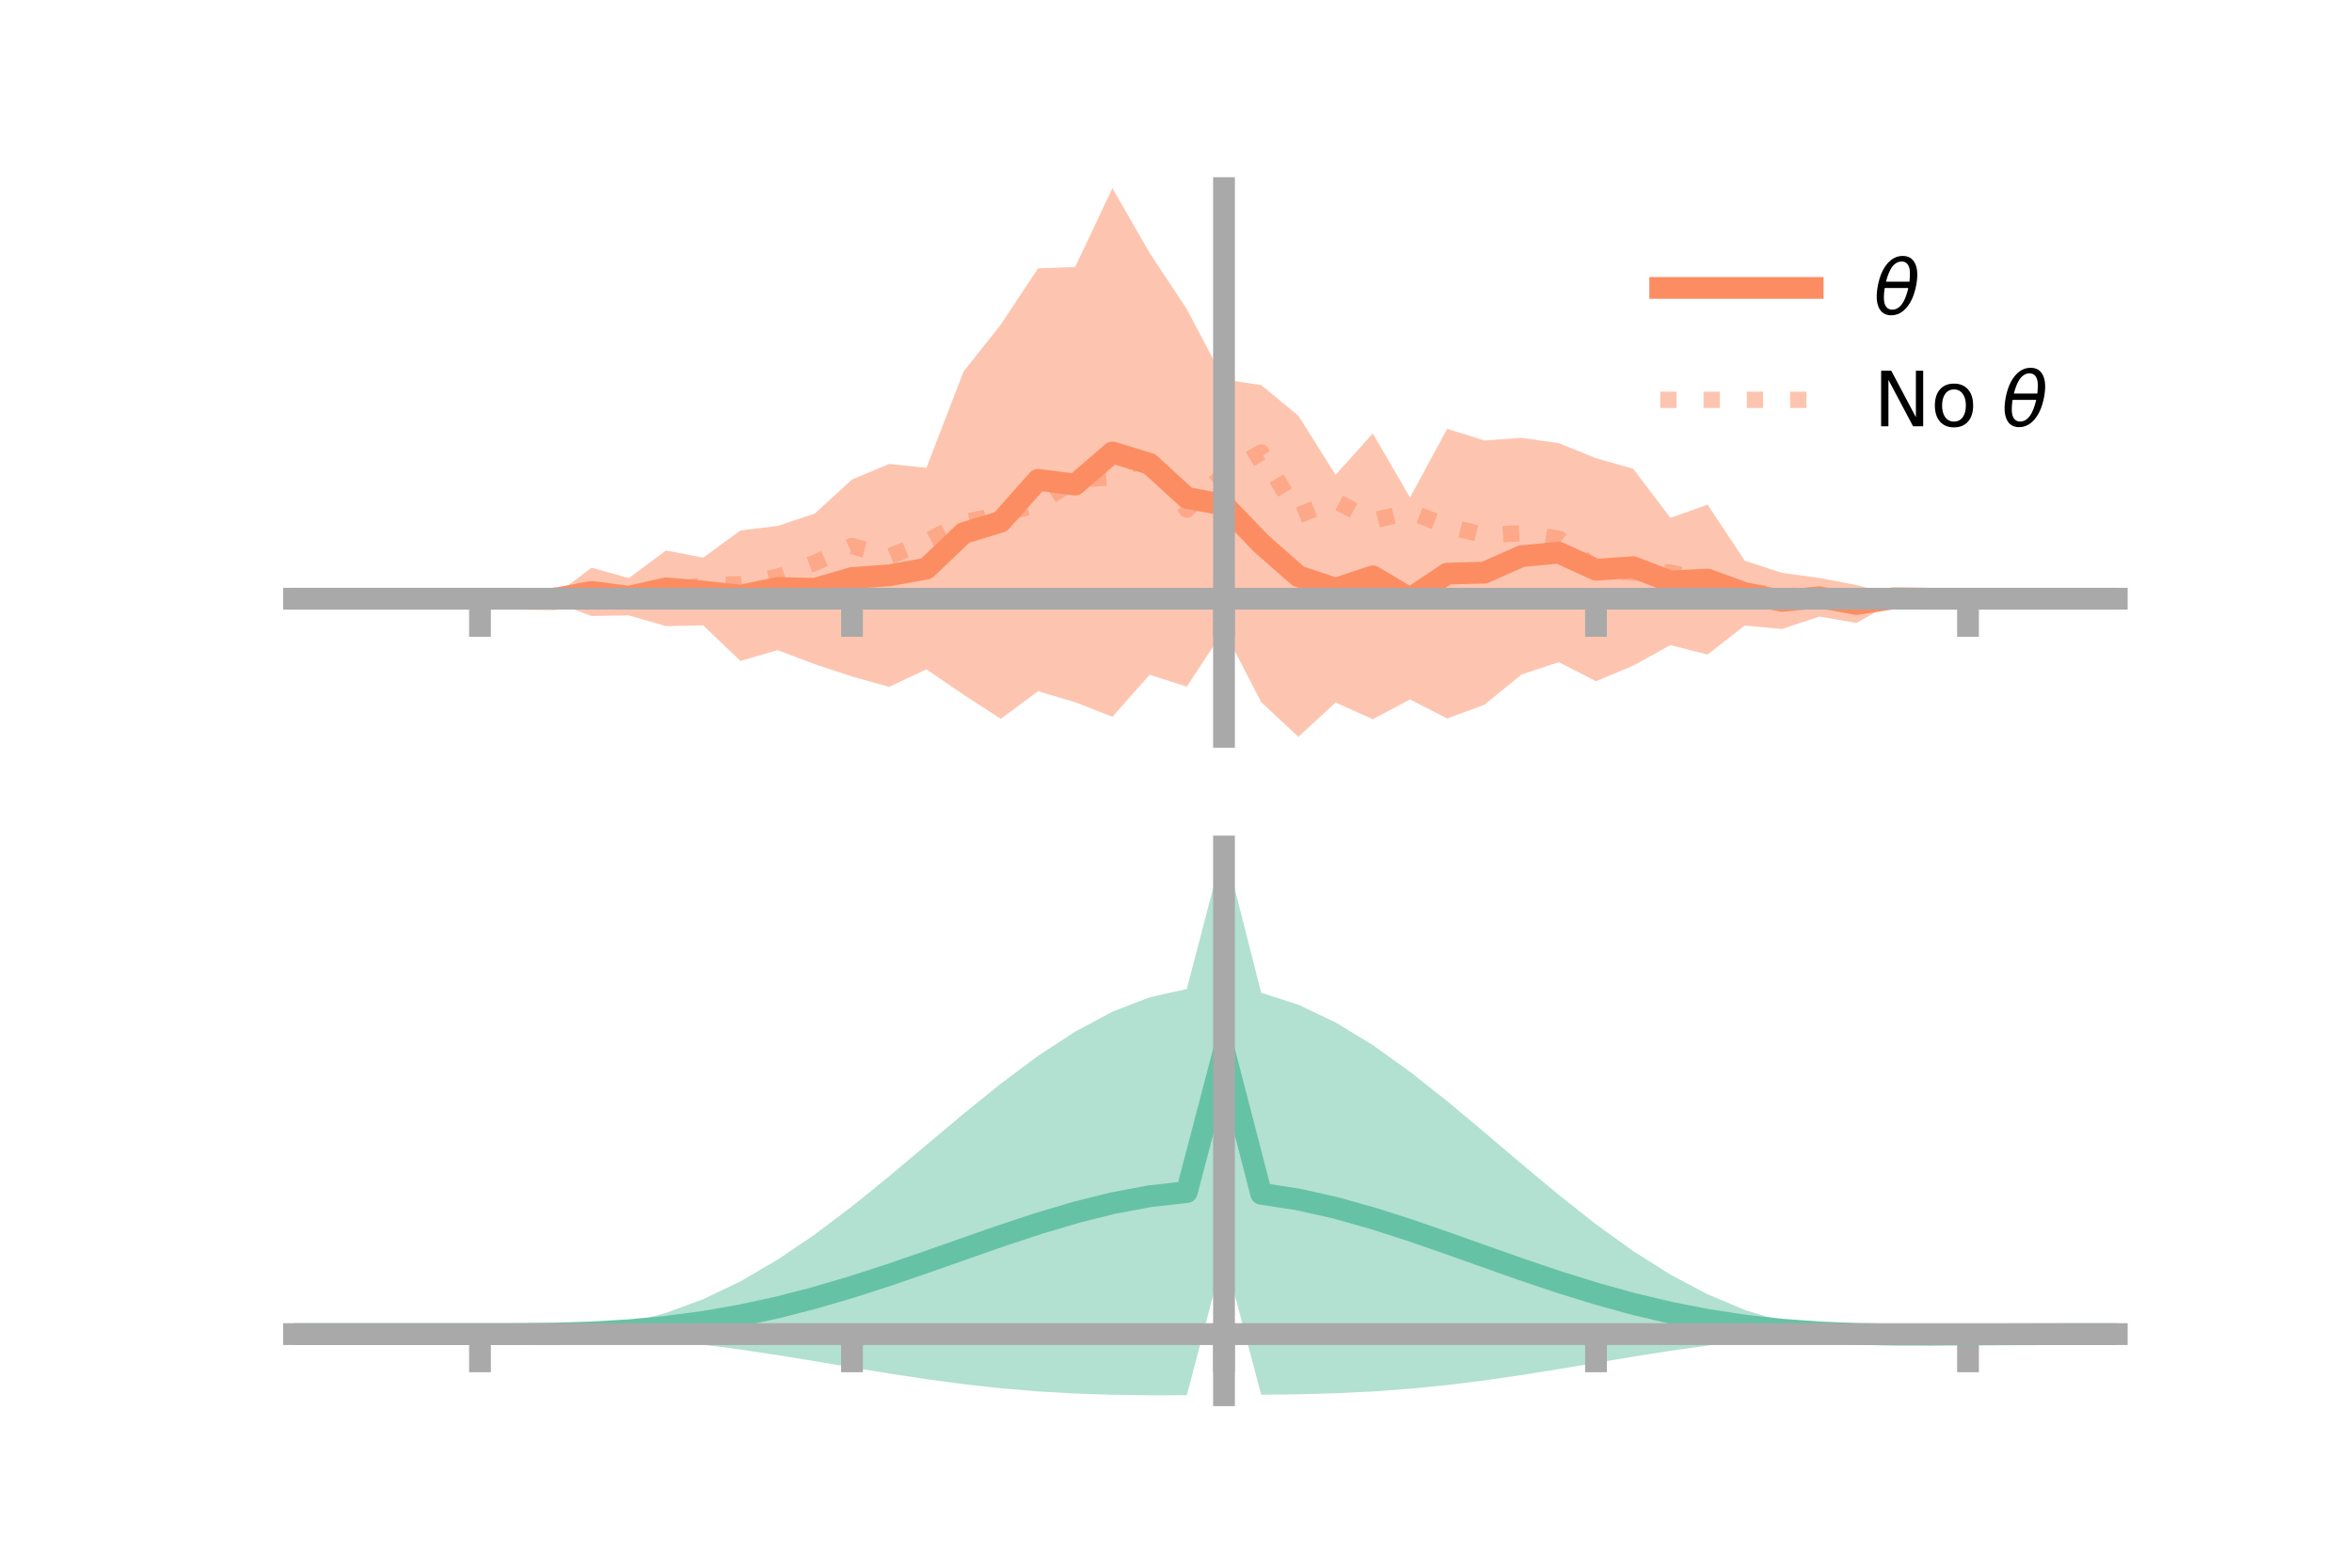 <?xml version="1.0" encoding="utf-8" standalone="no"?>
<!DOCTYPE svg PUBLIC "-//W3C//DTD SVG 1.1//EN"
  "http://www.w3.org/Graphics/SVG/1.1/DTD/svg11.dtd">
<!-- Created with matplotlib (https://matplotlib.org/) -->
<svg height="144pt" version="1.1" viewBox="0 0 216 144" width="216pt" xmlns="http://www.w3.org/2000/svg" xmlns:xlink="http://www.w3.org/1999/xlink">
 <defs>
  <style type="text/css">*{stroke-linecap:butt;stroke-linejoin:round;}</style>
 </defs>
 <g id="figure_1">
  <g id="patch_1">
   <path d="M 0 144 
L 216 144 
L 216 0 
L 0 0 
z
" style="fill:none;"/>
  </g>
  <g id="axes_1">
   <g id="patch_2">
    <path d="M 27 67.68 
L 194.4 67.68 
L 194.4 17.28 
L 27 17.28 
z
" style="fill:none;"/>
   </g>
   <g id="PolyCollection_1">
    <path clip-path="url(#pd773238e47)" d="M 27 54.995 
L 27 54.995 
L 30.416 54.995 
L 33.833 54.995 
L 37.249 54.995 
L 40.665 54.995 
L 44.082 54.995 
L 47.498 54.995 
L 50.914 54.715 
L 54.331 52.147 
L 57.747 53.099 
L 61.163 50.563 
L 64.58 51.222 
L 67.996 48.723 
L 71.412 48.31 
L 74.829 47.171 
L 78.245 44.044 
L 81.661 42.614 
L 85.078 42.972 
L 88.494 34.121 
L 91.91 29.814 
L 95.327 24.653 
L 98.743 24.517 
L 102.159 17.28 
L 105.576 23.228 
L 108.992 28.396 
L 112.408 34.863 
L 115.824 35.369 
L 119.241 38.19 
L 122.657 43.615 
L 126.073 39.816 
L 129.49 45.702 
L 132.906 39.39 
L 136.322 40.461 
L 139.739 40.22 
L 143.155 40.706 
L 146.571 42.09 
L 149.988 43.059 
L 153.404 47.568 
L 156.82 46.358 
L 160.237 51.51 
L 163.653 52.62 
L 167.069 53.082 
L 170.486 53.741 
L 173.902 54.616 
L 177.318 54.995 
L 180.735 54.995 
L 184.151 54.995 
L 187.567 54.995 
L 190.984 54.995 
L 194.4 54.995 
L 194.4 54.995 
L 194.4 54.995 
L 190.984 54.995 
L 187.567 54.995 
L 184.151 54.995 
L 180.735 54.995 
L 177.318 54.995 
L 173.902 55.297 
L 170.486 57.222 
L 167.069 56.636 
L 163.653 57.78 
L 160.237 57.456 
L 156.82 60.122 
L 153.404 59.26 
L 149.988 61.141 
L 146.571 62.576 
L 143.155 60.825 
L 139.739 61.95 
L 136.322 64.736 
L 132.906 65.996 
L 129.49 64.245 
L 126.073 66.064 
L 122.657 64.533 
L 119.241 67.68 
L 115.824 64.498 
L 112.408 57.885 
L 108.992 63.069 
L 105.576 61.983 
L 102.159 65.843 
L 98.743 64.503 
L 95.327 63.492 
L 91.91 66.028 
L 88.494 63.813 
L 85.078 61.483 
L 81.661 63.088 
L 78.245 62.143 
L 74.829 61.009 
L 71.412 59.718 
L 67.996 60.709 
L 64.58 57.447 
L 61.163 57.515 
L 57.747 56.527 
L 54.331 56.586 
L 50.914 55.315 
L 47.498 54.995 
L 44.082 54.995 
L 40.665 54.995 
L 37.249 54.995 
L 33.833 54.995 
L 30.416 54.995 
L 27 54.995 
z
" style="fill:#fc8d62;fill-opacity:0.5;"/>
   </g>
   <g id="matplotlib.axis_1">
    <g id="xtick_1">
     <g id="line2d_1">
      <defs>
       <path d="M 0 0 
L 0 3.5 
" id="mf7c2f42f44" style="stroke:#a9a9a9;stroke-width:2;"/>
      </defs>
      <g>
       <use style="fill:#a9a9a9;stroke:#a9a9a9;stroke-width:2;" x="44.082" xlink:href="#mf7c2f42f44" y="54.995"/>
      </g>
     </g>
    </g>
    <g id="xtick_2">
     <g id="line2d_2">
      <g>
       <use style="fill:#a9a9a9;stroke:#a9a9a9;stroke-width:2;" x="78.245" xlink:href="#mf7c2f42f44" y="54.995"/>
      </g>
     </g>
    </g>
    <g id="xtick_3">
     <g id="line2d_3">
      <g>
       <use style="fill:#a9a9a9;stroke:#a9a9a9;stroke-width:2;" x="112.408" xlink:href="#mf7c2f42f44" y="54.995"/>
      </g>
     </g>
    </g>
    <g id="xtick_4">
     <g id="line2d_4">
      <g>
       <use style="fill:#a9a9a9;stroke:#a9a9a9;stroke-width:2;" x="146.571" xlink:href="#mf7c2f42f44" y="54.995"/>
      </g>
     </g>
    </g>
    <g id="xtick_5">
     <g id="line2d_5">
      <g>
       <use style="fill:#a9a9a9;stroke:#a9a9a9;stroke-width:2;" x="180.735" xlink:href="#mf7c2f42f44" y="54.995"/>
      </g>
     </g>
    </g>
   </g>
   <g id="matplotlib.axis_2"/>
   <g id="line2d_6">
    <path clip-path="url(#pd773238e47)" d="M 27 54.995 
L 30.416 54.995 
L 33.833 54.995 
L 37.249 54.995 
L 40.665 54.995 
L 44.082 54.995 
L 47.498 54.995 
L 50.914 55.015 
L 54.331 54.366 
L 57.747 54.813 
L 61.163 54.039 
L 64.58 54.334 
L 67.996 54.716 
L 71.412 54.014 
L 74.829 54.09 
L 78.245 53.094 
L 81.661 52.851 
L 85.078 52.228 
L 88.494 48.967 
L 91.91 47.921 
L 95.327 44.072 
L 98.743 44.51 
L 102.159 41.561 
L 105.576 42.605 
L 108.992 45.732 
L 112.408 46.374 
L 115.824 49.934 
L 119.241 52.935 
L 122.657 54.074 
L 126.073 52.94 
L 129.49 54.974 
L 132.906 52.693 
L 136.322 52.599 
L 139.739 51.085 
L 143.155 50.766 
L 146.571 52.333 
L 149.988 52.1 
L 153.404 53.414 
L 156.82 53.24 
L 160.237 54.483 
L 163.653 55.2 
L 167.069 54.859 
L 170.486 55.481 
L 173.902 54.957 
L 177.318 54.995 
L 180.735 54.995 
L 184.151 54.995 
L 187.567 54.995 
L 190.984 54.995 
L 194.4 54.995 
" style="fill:none;stroke:#fc8d62;stroke-linecap:square;stroke-width:2;"/>
   </g>
   <g id="line2d_7">
    <path clip-path="url(#pd773238e47)" d="M 27 54.995 
L 30.416 54.995 
L 33.833 54.995 
L 37.249 54.995 
L 40.665 54.995 
L 44.082 54.995 
L 47.498 54.94 
L 50.914 54.684 
L 54.331 54.915 
L 57.747 54.531 
L 61.163 54.303 
L 64.58 53.757 
L 67.996 53.662 
L 71.412 52.992 
L 74.829 51.704 
L 78.245 50.155 
L 81.661 51.117 
L 85.078 49.72 
L 88.494 47.981 
L 91.91 47.276 
L 95.327 46.32 
L 98.743 44.08 
L 102.159 43.824 
L 105.576 41.59 
L 108.992 46.815 
L 112.408 43.564 
L 115.824 41.561 
L 119.241 47.326 
L 122.657 46.011 
L 126.073 47.833 
L 129.49 47.004 
L 132.906 48.323 
L 136.322 49.162 
L 139.739 48.972 
L 143.155 49.481 
L 146.571 52.277 
L 149.988 52.599 
L 153.404 52.58 
L 156.82 53.394 
L 160.237 54.31 
L 163.653 54.656 
L 167.069 54.881 
L 170.486 54.861 
L 173.902 55.221 
L 177.318 55.03 
L 180.735 54.995 
L 184.151 54.995 
L 187.567 54.995 
L 190.984 54.995 
L 194.4 54.995 
" style="fill:none;stroke:#fc8d62;stroke-dasharray:1.5,2.475;stroke-dashoffset:0;stroke-opacity:0.5;stroke-width:1.5;"/>
   </g>
   <g id="patch_3">
    <path d="M 112.408 67.68 
L 112.408 17.28 
" style="fill:none;stroke:#a9a9a9;stroke-linecap:square;stroke-linejoin:miter;stroke-width:2;"/>
   </g>
   <g id="patch_4">
    <path d="M 194.4 67.68 
L 194.4 17.28 
" style="fill:none;"/>
   </g>
   <g id="patch_5">
    <path d="M 27 54.995 
L 194.4 54.995 
" style="fill:none;stroke:#a9a9a9;stroke-linecap:square;stroke-linejoin:miter;stroke-width:2;"/>
   </g>
   <g id="patch_6">
    <path d="M 27 17.28 
L 194.4 17.28 
" style="fill:none;"/>
   </g>
   <g id="legend_1">
    <g id="line2d_8">
     <path d="M 152.47 26.449 
L 166.47 26.449 
" style="fill:none;stroke:#fc8d62;stroke-linecap:square;stroke-width:2;"/>
    </g>
    <g id="line2d_9"/>
    <g id="text_1">
     <!-- $\theta$ -->
     <g transform="translate(172.07 28.899)scale(0.07 -0.07)">
      <defs>
       <path d="M 45.516 34.672 
L 14.453 34.672 
Q 12.359 20.062 14.5 13.875 
Q 17.188 6.25 24.469 6.25 
Q 31.781 6.25 37.359 13.922 
Q 42.234 20.656 45.516 34.672 
z
M 47.016 42.969 
Q 48.344 56.844 46.625 61.719 
Q 43.953 69.438 36.766 69.438 
Q 29.297 69.438 23.828 61.812 
Q 19.531 55.672 16.156 42.969 
z
M 38.188 76.766 
Q 49.906 76.766 54.594 66.406 
Q 59.281 56.109 55.719 37.844 
Q 52.203 19.625 43.453 9.281 
Q 34.766 -1.125 23.047 -1.125 
Q 11.281 -1.125 6.641 9.281 
Q 2 19.625 5.516 37.844 
Q 9.078 56.109 17.719 66.406 
Q 26.422 76.766 38.188 76.766 
z
" id="DejaVuSans-Oblique-952"/>
      </defs>
      <use transform="translate(0 0.234)" xlink:href="#DejaVuSans-Oblique-952"/>
     </g>
    </g>
    <g id="line2d_10">
     <path d="M 152.47 36.724 
L 166.47 36.724 
" style="fill:none;stroke:#fc8d62;stroke-dasharray:1.5,2.475;stroke-dashoffset:0;stroke-opacity:0.5;stroke-width:1.5;"/>
    </g>
    <g id="line2d_11"/>
    <g id="text_2">
     <!-- No $\theta$ -->
     <g transform="translate(172.07 39.174)scale(0.07 -0.07)">
      <defs>
       <path d="M 9.812 72.906 
L 23.094 72.906 
L 55.422 11.922 
L 55.422 72.906 
L 64.984 72.906 
L 64.984 0 
L 51.703 0 
L 19.391 60.984 
L 19.391 0 
L 9.812 0 
z
" id="DejaVuSans-78"/>
       <path d="M 30.609 48.391 
Q 23.391 48.391 19.188 42.75 
Q 14.984 37.109 14.984 27.297 
Q 14.984 17.484 19.156 11.844 
Q 23.344 6.203 30.609 6.203 
Q 37.797 6.203 41.984 11.859 
Q 46.188 17.531 46.188 27.297 
Q 46.188 37.016 41.984 42.703 
Q 37.797 48.391 30.609 48.391 
z
M 30.609 56 
Q 42.328 56 49.016 48.375 
Q 55.719 40.766 55.719 27.297 
Q 55.719 13.875 49.016 6.219 
Q 42.328 -1.422 30.609 -1.422 
Q 18.844 -1.422 12.172 6.219 
Q 5.516 13.875 5.516 27.297 
Q 5.516 40.766 12.172 48.375 
Q 18.844 56 30.609 56 
z
" id="DejaVuSans-111"/>
       <path id="DejaVuSans-32"/>
      </defs>
      <use transform="translate(0 0.234)" xlink:href="#DejaVuSans-78"/>
      <use transform="translate(74.805 0.234)" xlink:href="#DejaVuSans-111"/>
      <use transform="translate(135.986 0.234)" xlink:href="#DejaVuSans-32"/>
      <use transform="translate(167.773 0.234)" xlink:href="#DejaVuSans-Oblique-952"/>
     </g>
    </g>
   </g>
  </g>
  <g id="axes_2">
   <g id="patch_7">
    <path d="M 27 128.16 
L 194.4 128.16 
L 194.4 77.76 
L 27 77.76 
z
" style="fill:none;"/>
   </g>
   <g id="PolyCollection_2">
    <path clip-path="url(#p243b380d1d)" d="M 27 122.547 
L 27 122.542 
L 30.416 122.543 
L 33.833 122.544 
L 37.249 122.544 
L 40.665 122.544 
L 44.082 122.544 
L 47.498 122.525 
L 50.914 122.404 
L 54.331 122.089 
L 57.747 121.507 
L 61.163 120.601 
L 64.58 119.336 
L 67.996 117.701 
L 71.412 115.707 
L 74.829 113.391 
L 78.245 110.81 
L 81.661 108.04 
L 85.078 105.171 
L 88.494 102.303 
L 91.91 99.541 
L 95.327 96.991 
L 98.743 94.756 
L 102.159 92.933 
L 105.576 91.607 
L 108.992 90.846 
L 112.408 77.76 
L 115.824 91.195 
L 119.241 92.289 
L 122.657 93.918 
L 126.073 96.001 
L 129.49 98.446 
L 132.906 101.15 
L 136.322 104.007 
L 139.739 106.911 
L 143.155 109.76 
L 146.571 112.457 
L 149.988 114.919 
L 153.404 117.079 
L 156.82 118.888 
L 160.237 120.324 
L 163.653 121.384 
L 167.069 122.088 
L 170.486 122.427 
L 173.902 122.453 
L 177.318 122.463 
L 180.735 122.488 
L 184.151 122.509 
L 187.567 122.524 
L 190.984 122.533 
L 194.4 122.539 
L 194.4 122.552 
L 194.4 122.552 
L 190.984 122.563 
L 187.567 122.583 
L 184.151 122.616 
L 180.735 122.668 
L 177.318 122.728 
L 173.902 122.728 
L 170.486 122.635 
L 167.069 122.69 
L 163.653 122.894 
L 160.237 123.2 
L 156.82 123.599 
L 153.404 124.077 
L 149.988 124.614 
L 146.571 125.184 
L 143.155 125.757 
L 139.739 126.304 
L 136.322 126.799 
L 132.906 127.223 
L 129.49 127.562 
L 126.073 127.813 
L 122.657 127.978 
L 119.241 128.07 
L 115.824 128.111 
L 112.408 115.189 
L 108.992 128.155 
L 105.576 128.16 
L 102.159 128.117 
L 98.743 128.004 
L 95.327 127.807 
L 91.91 127.518 
L 88.494 127.141 
L 85.078 126.684 
L 81.661 126.164 
L 78.245 125.604 
L 74.829 125.031 
L 71.412 124.475 
L 67.996 123.962 
L 64.58 123.515 
L 61.163 123.151 
L 57.747 122.877 
L 54.331 122.694 
L 50.914 122.591 
L 47.498 122.55 
L 44.082 122.544 
L 40.665 122.544 
L 37.249 122.544 
L 33.833 122.544 
L 30.416 122.544 
L 27 122.547 
z
" style="fill:#66c2a5;fill-opacity:0.5;"/>
   </g>
   <g id="matplotlib.axis_3">
    <g id="xtick_6">
     <g id="line2d_12">
      <g>
       <use style="fill:#a9a9a9;stroke:#a9a9a9;stroke-width:2;" x="44.082" xlink:href="#mf7c2f42f44" y="122.544"/>
      </g>
     </g>
    </g>
    <g id="xtick_7">
     <g id="line2d_13">
      <g>
       <use style="fill:#a9a9a9;stroke:#a9a9a9;stroke-width:2;" x="78.245" xlink:href="#mf7c2f42f44" y="122.544"/>
      </g>
     </g>
    </g>
    <g id="xtick_8">
     <g id="line2d_14">
      <g>
       <use style="fill:#a9a9a9;stroke:#a9a9a9;stroke-width:2;" x="112.408" xlink:href="#mf7c2f42f44" y="122.544"/>
      </g>
     </g>
    </g>
    <g id="xtick_9">
     <g id="line2d_15">
      <g>
       <use style="fill:#a9a9a9;stroke:#a9a9a9;stroke-width:2;" x="146.571" xlink:href="#mf7c2f42f44" y="122.544"/>
      </g>
     </g>
    </g>
    <g id="xtick_10">
     <g id="line2d_16">
      <g>
       <use style="fill:#a9a9a9;stroke:#a9a9a9;stroke-width:2;" x="180.735" xlink:href="#mf7c2f42f44" y="122.544"/>
      </g>
     </g>
    </g>
   </g>
   <g id="matplotlib.axis_4"/>
   <g id="line2d_17">
    <path clip-path="url(#p243b380d1d)" d="M 27 122.544 
L 30.416 122.544 
L 33.833 122.544 
L 37.249 122.544 
L 40.665 122.544 
L 44.082 122.544 
L 47.498 122.538 
L 50.914 122.497 
L 54.331 122.392 
L 57.747 122.192 
L 61.163 121.876 
L 64.58 121.426 
L 67.996 120.831 
L 71.412 120.091 
L 74.829 119.211 
L 78.245 118.207 
L 81.661 117.102 
L 85.078 115.927 
L 88.494 114.722 
L 91.91 113.529 
L 95.327 112.399 
L 98.743 111.38 
L 102.159 110.525 
L 105.576 109.883 
L 108.992 109.5 
L 112.408 96.475 
L 115.824 109.653 
L 119.241 110.179 
L 122.657 110.948 
L 126.073 111.907 
L 129.49 113.004 
L 132.906 114.186 
L 136.322 115.403 
L 139.739 116.608 
L 143.155 117.758 
L 146.571 118.82 
L 149.988 119.767 
L 153.404 120.578 
L 156.82 121.243 
L 160.237 121.762 
L 163.653 122.139 
L 167.069 122.389 
L 170.486 122.531 
L 173.902 122.59 
L 177.318 122.596 
L 180.735 122.578 
L 184.151 122.563 
L 187.567 122.553 
L 190.984 122.548 
L 194.4 122.545 
" style="fill:none;stroke:#66c2a5;stroke-linecap:square;stroke-width:2;"/>
   </g>
   <g id="patch_8">
    <path d="M 112.408 128.16 
L 112.408 77.76 
" style="fill:none;stroke:#a9a9a9;stroke-linecap:square;stroke-linejoin:miter;stroke-width:2;"/>
   </g>
   <g id="patch_9">
    <path d="M 194.4 128.16 
L 194.4 77.76 
" style="fill:none;"/>
   </g>
   <g id="patch_10">
    <path d="M 27 122.544 
L 194.4 122.544 
" style="fill:none;stroke:#a9a9a9;stroke-linecap:square;stroke-linejoin:miter;stroke-width:2;"/>
   </g>
   <g id="patch_11">
    <path d="M 27 77.76 
L 194.4 77.76 
" style="fill:none;"/>
   </g>
  </g>
 </g>
 <defs>
  <clipPath id="pd773238e47">
   <rect height="50.4" width="167.4" x="27" y="17.28"/>
  </clipPath>
  <clipPath id="p243b380d1d">
   <rect height="50.4" width="167.4" x="27" y="77.76"/>
  </clipPath>
 </defs>
</svg>
